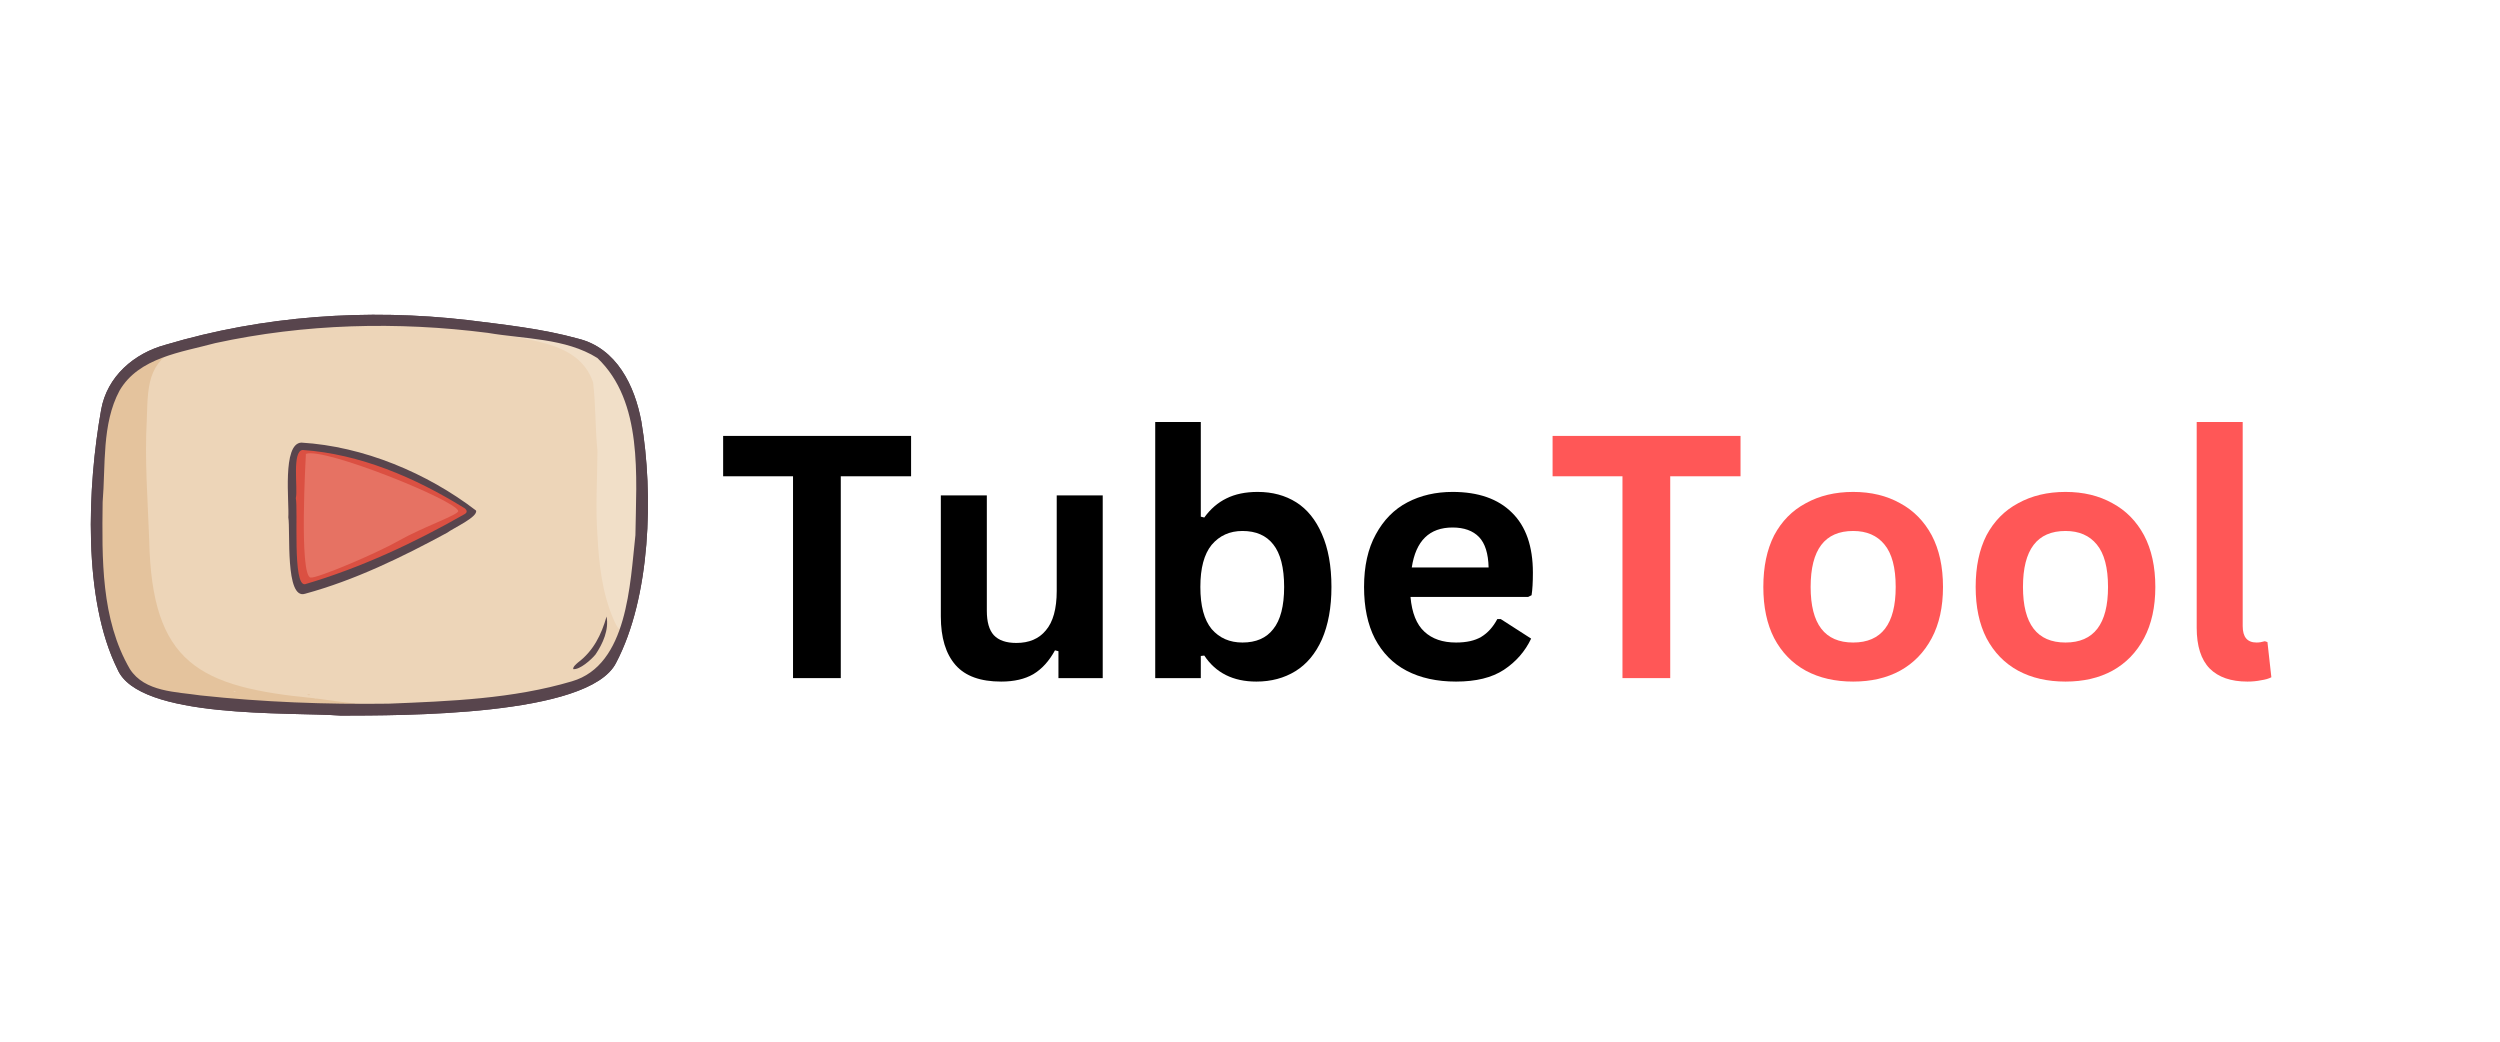 <svg xmlns="http://www.w3.org/2000/svg" xmlns:xlink="http://www.w3.org/1999/xlink" width="120" zoomAndPan="magnify" viewBox="0 0 90 37.5" height="50" preserveAspectRatio="xMidYMid meet" version="1.0"><defs><g/><clipPath id="3176aa1bda"><path d="M 3 11.102 L 23.688 11.102 L 23.688 25.906 L 3 25.906 Z M 3 11.102 " clip-rule="nonzero"/></clipPath><clipPath id="7121a6adc6"><path d="M 3 12 L 15 12 L 15 25.906 L 3 25.906 Z M 3 12 " clip-rule="nonzero"/></clipPath><clipPath id="cf3f88bd16"><path d="M 17 11.102 L 23.688 11.102 L 23.688 23 L 17 23 Z M 17 11.102 " clip-rule="nonzero"/></clipPath><clipPath id="b710e1b0eb"><path d="M 11 25 L 12 25 L 12 25.906 L 11 25.906 Z M 11 25 " clip-rule="nonzero"/></clipPath><clipPath id="95262b3348"><path d="M 3 11.102 L 23.688 11.102 L 23.688 25.906 L 3 25.906 Z M 3 11.102 " clip-rule="nonzero"/></clipPath></defs><g clip-path="url(#3176aa1bda)"><path fill="#58454d" d="M 23.09 15.18 C 22.852 13.887 22.199 12.531 20.812 12.191 C 19.516 11.832 18.176 11.691 16.844 11.523 C 13.211 11.102 9.473 11.363 5.965 12.41 C 4.824 12.719 3.855 13.551 3.641 14.75 C 3.148 17.504 2.969 21.562 4.23 24.094 C 5 25.902 10.457 25.625 12.27 25.762 C 14.379 25.754 21.195 25.801 22.176 23.867 C 23.426 21.5 23.531 17.793 23.09 15.18 Z M 23.09 15.18 " fill-opacity="1" fill-rule="nonzero"/><path fill="#edd5b8" d="M 3.562 21.23 C 3.562 21.23 4.059 24.203 4.898 24.645 C 5.738 25.086 9.512 25.527 11.234 25.539 C 13.418 25.434 20.633 25.902 22.062 23.641 C 23.297 21.754 23.547 15.477 22.223 13.496 C 21.527 12.492 20.543 12.203 19.41 12 C 17.418 11.246 6.031 11.258 4.457 13.445 C 3.406 14.273 3.379 20.281 3.562 21.23 Z M 3.562 21.23 " fill-opacity="1" fill-rule="nonzero"/></g><path fill="#db5042" d="M 10.648 16.102 C 10.648 16.102 10.465 17.438 10.516 18.656 C 10.562 19.875 10.766 21.137 10.766 21.137 C 11.027 21.551 16.883 18.848 16.996 18.383 C 16.609 17.699 11.684 15.742 10.648 16.102 Z M 10.648 16.102 " fill-opacity="1" fill-rule="nonzero"/><path fill="#e67263" d="M 11.012 16.34 C 11.012 16.391 10.758 20.738 11.184 20.793 C 11.43 20.82 13.551 19.926 14.379 19.453 C 15.211 18.98 16.527 18.527 16.496 18.395 C 16.418 18.012 11.633 16.086 11.012 16.34 Z M 11.012 16.34 " fill-opacity="1" fill-rule="nonzero"/><g clip-path="url(#7121a6adc6)"><path fill="#e4c39d" d="M 11.434 25.152 C 12.297 25.273 13.148 25.395 14.023 25.398 C 14.047 25.402 14.078 25.402 14.09 25.426 C 14.105 25.457 14.047 25.457 14.055 25.5 C 14.129 25.5 14.207 25.5 14.289 25.5 C 11.953 25.535 9.609 25.438 7.285 25.191 C 6.594 25.117 5.887 25.039 5.234 24.766 C 3.469 23.625 3.57 19.867 3.586 17.965 C 3.762 15.141 3.402 12.988 6.777 12.285 C 5.355 12.98 5.324 13.641 5.285 15.105 C 5.203 16.551 5.32 17.992 5.371 19.434 C 5.465 23.891 7.16 24.738 11.316 25.137 C 11.352 25.164 11.395 25.141 11.434 25.152 Z M 11.434 25.152 " fill-opacity="1" fill-rule="nonzero"/></g><g clip-path="url(#cf3f88bd16)"><path fill="#f1dfc8" d="M 22.461 22.66 C 22.285 22.773 22.148 22.438 22.094 22.312 C 21.676 21.352 21.562 20.309 21.508 19.273 C 21.434 18.258 21.504 17.246 21.508 16.234 C 21.426 15.414 21.449 14.586 21.352 13.766 C 20.805 12.152 18.746 12.309 17.414 11.855 C 17.434 11.836 17.465 11.848 17.488 11.84 C 18.84 12.07 20.375 12.035 21.574 12.777 C 23.684 14.645 23.133 20.148 22.461 22.66 Z M 22.461 22.66 " fill-opacity="1" fill-rule="nonzero"/></g><path fill="#edd5b8" d="M 21.504 12.902 C 21.461 12.891 21.438 12.855 21.414 12.824 C 21.457 12.836 21.48 12.871 21.504 12.902 Z M 21.504 12.902 " fill-opacity="1" fill-rule="nonzero"/><path fill="#58454d" d="M 21.836 22.195 C 21.926 22.672 21.703 23.172 21.438 23.562 C 21.281 23.754 20.875 24.113 20.637 24.09 C 20.617 24.008 20.742 23.91 20.805 23.852 C 21.359 23.438 21.652 22.848 21.836 22.195 Z M 21.836 22.195 " fill-opacity="1" fill-rule="nonzero"/><g clip-path="url(#b710e1b0eb)"><path fill="#e5c6a2" d="M 11.172 25.016 C 11.133 25.027 11.09 25.043 11.059 25 C 11.098 25.004 11.137 24.988 11.172 25.016 Z M 11.172 25.016 " fill-opacity="1" fill-rule="nonzero"/></g><path fill="#edd5b8" d="M 8.406 24.879 C 8.43 24.887 8.453 24.891 8.488 24.898 C 8.449 24.934 8.426 24.902 8.406 24.879 Z M 8.406 24.879 " fill-opacity="1" fill-rule="nonzero"/><path fill="#58454d" d="M 17.137 18.379 C 15.375 17.027 13.078 16.066 10.848 15.934 C 10.152 15.969 10.418 18.098 10.379 18.625 C 10.461 19.094 10.254 21.609 10.984 21.375 C 12.773 20.887 14.473 20.059 16.102 19.176 C 16.297 19.023 17.219 18.609 17.137 18.379 Z M 16.734 18.504 C 14.922 19.539 12.988 20.441 10.984 21.031 C 10.523 21.117 10.738 18.352 10.648 17.922 C 10.652 17.922 10.652 17.922 10.652 17.922 C 10.727 17.582 10.504 16.238 10.895 16.199 C 12.961 16.344 14.926 17.188 16.676 18.266 C 16.777 18.316 16.867 18.422 16.734 18.504 Z M 16.734 18.504 " fill-opacity="1" fill-rule="nonzero"/><g clip-path="url(#95262b3348)"><path fill="#58454d" d="M 23.09 15.18 C 22.852 13.887 22.199 12.531 20.812 12.191 C 19.516 11.832 18.176 11.691 16.844 11.523 C 13.211 11.102 9.473 11.363 5.965 12.41 C 4.824 12.719 3.855 13.551 3.641 14.75 C 3.148 17.504 2.969 21.562 4.23 24.094 C 5 25.902 10.457 25.625 12.27 25.762 C 14.379 25.754 21.195 25.801 22.176 23.867 C 23.426 21.5 23.531 17.793 23.09 15.18 Z M 22.875 19.266 C 22.68 21.004 22.602 23.941 20.59 24.527 C 18.457 25.16 16.203 25.242 13.992 25.332 C 11.734 25.363 9.465 25.277 7.219 25.035 C 6.34 24.902 5.211 24.918 4.676 24.086 C 3.629 22.289 3.672 20.094 3.695 18.078 C 3.805 16.754 3.66 15.266 4.301 14.066 C 4.996 12.867 6.527 12.684 7.75 12.352 C 10.969 11.652 14.305 11.566 17.566 11.984 C 18.867 12.207 20.355 12.168 21.504 12.887 C 23.16 14.457 22.902 17.168 22.875 19.266 Z M 22.875 19.266 " fill-opacity="1" fill-rule="nonzero"/></g><g fill="#000000" fill-opacity="1"><g transform="translate(25.799, 24.412)"><g><path d="M 7 -8.719 L 7 -7.266 L 4.469 -7.266 L 4.469 0 L 2.75 0 L 2.75 -7.266 L 0.234 -7.266 L 0.234 -8.719 Z M 7 -8.719 "/></g></g><g transform="translate(33.026, 24.412)"><g><path d="M 3.016 0.125 C 2.273 0.125 1.727 -0.07 1.375 -0.469 C 1.02 -0.875 0.844 -1.457 0.844 -2.219 L 0.844 -6.578 L 2.5 -6.578 L 2.5 -2.422 C 2.5 -2.023 2.582 -1.734 2.75 -1.547 C 2.926 -1.359 3.195 -1.266 3.562 -1.266 C 4.02 -1.266 4.375 -1.414 4.625 -1.719 C 4.883 -2.02 5.016 -2.492 5.016 -3.141 L 5.016 -6.578 L 6.672 -6.578 L 6.672 0 L 5.078 0 L 5.078 -0.969 L 4.953 -1 C 4.742 -0.613 4.484 -0.328 4.172 -0.141 C 3.867 0.035 3.484 0.125 3.016 0.125 Z M 3.016 0.125 "/></g></g><g transform="translate(40.635, 24.412)"><g><path d="M 4.594 0.125 C 3.758 0.125 3.133 -0.188 2.719 -0.812 L 2.594 -0.797 L 2.594 0 L 0.953 0 L 0.953 -9.219 L 2.594 -9.219 L 2.594 -5.812 L 2.719 -5.781 C 2.945 -6.094 3.211 -6.32 3.516 -6.469 C 3.828 -6.625 4.203 -6.703 4.641 -6.703 C 5.172 -6.703 5.633 -6.578 6.031 -6.328 C 6.426 -6.078 6.734 -5.695 6.953 -5.188 C 7.18 -4.676 7.297 -4.039 7.297 -3.281 C 7.297 -2.539 7.18 -1.91 6.953 -1.391 C 6.723 -0.879 6.406 -0.5 6 -0.25 C 5.594 0 5.125 0.125 4.594 0.125 Z M 4.094 -1.281 C 4.582 -1.281 4.953 -1.441 5.203 -1.766 C 5.461 -2.086 5.594 -2.594 5.594 -3.281 C 5.594 -3.977 5.461 -4.488 5.203 -4.812 C 4.953 -5.133 4.582 -5.297 4.094 -5.297 C 3.633 -5.297 3.266 -5.129 2.984 -4.797 C 2.711 -4.461 2.578 -3.957 2.578 -3.281 C 2.578 -2.602 2.711 -2.098 2.984 -1.766 C 3.266 -1.441 3.633 -1.281 4.094 -1.281 Z M 4.094 -1.281 "/></g></g><g transform="translate(48.512, 24.412)"><g><path d="M 6.5 -2.922 L 2.266 -2.922 C 2.316 -2.348 2.484 -1.93 2.766 -1.672 C 3.047 -1.41 3.426 -1.281 3.906 -1.281 C 4.281 -1.281 4.582 -1.348 4.812 -1.484 C 5.051 -1.629 5.242 -1.844 5.391 -2.125 L 5.516 -2.125 L 6.609 -1.422 C 6.391 -0.961 6.062 -0.586 5.625 -0.297 C 5.195 -0.016 4.625 0.125 3.906 0.125 C 3.219 0.125 2.625 -0.004 2.125 -0.266 C 1.633 -0.523 1.254 -0.91 0.984 -1.422 C 0.723 -1.93 0.594 -2.551 0.594 -3.281 C 0.594 -4.031 0.734 -4.66 1.016 -5.172 C 1.297 -5.691 1.676 -6.078 2.156 -6.328 C 2.633 -6.578 3.176 -6.703 3.781 -6.703 C 4.707 -6.703 5.422 -6.453 5.922 -5.953 C 6.422 -5.461 6.672 -4.742 6.672 -3.797 C 6.672 -3.453 6.656 -3.18 6.625 -2.984 Z M 5.078 -3.984 C 5.066 -4.484 4.953 -4.848 4.734 -5.078 C 4.516 -5.305 4.195 -5.422 3.781 -5.422 C 2.945 -5.422 2.457 -4.941 2.312 -3.984 Z M 5.078 -3.984 "/></g></g></g><g fill="#ff5757" fill-opacity="1"><g transform="translate(55.659, 24.412)"><g><path d="M 7 -8.719 L 7 -7.266 L 4.469 -7.266 L 4.469 0 L 2.75 0 L 2.75 -7.266 L 0.234 -7.266 L 0.234 -8.719 Z M 7 -8.719 "/></g></g><g transform="translate(62.886, 24.412)"><g><path d="M 3.828 0.125 C 3.18 0.125 2.613 -0.004 2.125 -0.266 C 1.633 -0.535 1.254 -0.926 0.984 -1.438 C 0.723 -1.945 0.594 -2.562 0.594 -3.281 C 0.594 -4.008 0.723 -4.629 0.984 -5.141 C 1.254 -5.648 1.633 -6.035 2.125 -6.297 C 2.613 -6.566 3.18 -6.703 3.828 -6.703 C 4.473 -6.703 5.035 -6.566 5.516 -6.297 C 6.004 -6.035 6.383 -5.648 6.656 -5.141 C 6.926 -4.629 7.062 -4.008 7.062 -3.281 C 7.062 -2.562 6.926 -1.945 6.656 -1.438 C 6.383 -0.926 6.004 -0.535 5.516 -0.266 C 5.035 -0.004 4.473 0.125 3.828 0.125 Z M 3.828 -1.281 C 4.848 -1.281 5.359 -1.945 5.359 -3.281 C 5.359 -3.977 5.223 -4.488 4.953 -4.812 C 4.691 -5.133 4.316 -5.297 3.828 -5.297 C 2.805 -5.297 2.297 -4.625 2.297 -3.281 C 2.297 -1.945 2.805 -1.281 3.828 -1.281 Z M 3.828 -1.281 "/></g></g><g transform="translate(70.53, 24.412)"><g><path d="M 3.828 0.125 C 3.18 0.125 2.613 -0.004 2.125 -0.266 C 1.633 -0.535 1.254 -0.926 0.984 -1.438 C 0.723 -1.945 0.594 -2.562 0.594 -3.281 C 0.594 -4.008 0.723 -4.629 0.984 -5.141 C 1.254 -5.648 1.633 -6.035 2.125 -6.297 C 2.613 -6.566 3.18 -6.703 3.828 -6.703 C 4.473 -6.703 5.035 -6.566 5.516 -6.297 C 6.004 -6.035 6.383 -5.648 6.656 -5.141 C 6.926 -4.629 7.062 -4.008 7.062 -3.281 C 7.062 -2.562 6.926 -1.945 6.656 -1.438 C 6.383 -0.926 6.004 -0.535 5.516 -0.266 C 5.035 -0.004 4.473 0.125 3.828 0.125 Z M 3.828 -1.281 C 4.848 -1.281 5.359 -1.945 5.359 -3.281 C 5.359 -3.977 5.223 -4.488 4.953 -4.812 C 4.691 -5.133 4.316 -5.297 3.828 -5.297 C 2.805 -5.297 2.297 -4.625 2.297 -3.281 C 2.297 -1.945 2.805 -1.281 3.828 -1.281 Z M 3.828 -1.281 "/></g></g><g transform="translate(78.175, 24.412)"><g><path d="M 2.734 0.125 C 2.141 0.125 1.688 -0.031 1.375 -0.344 C 1.062 -0.664 0.906 -1.156 0.906 -1.812 L 0.906 -9.219 L 2.562 -9.219 L 2.562 -1.875 C 2.562 -1.477 2.727 -1.281 3.062 -1.281 C 3.156 -1.281 3.254 -1.297 3.359 -1.328 L 3.453 -1.297 L 3.594 -0.031 C 3.5 0.02 3.375 0.055 3.219 0.078 C 3.07 0.109 2.91 0.125 2.734 0.125 Z M 2.734 0.125 "/></g></g></g></svg>